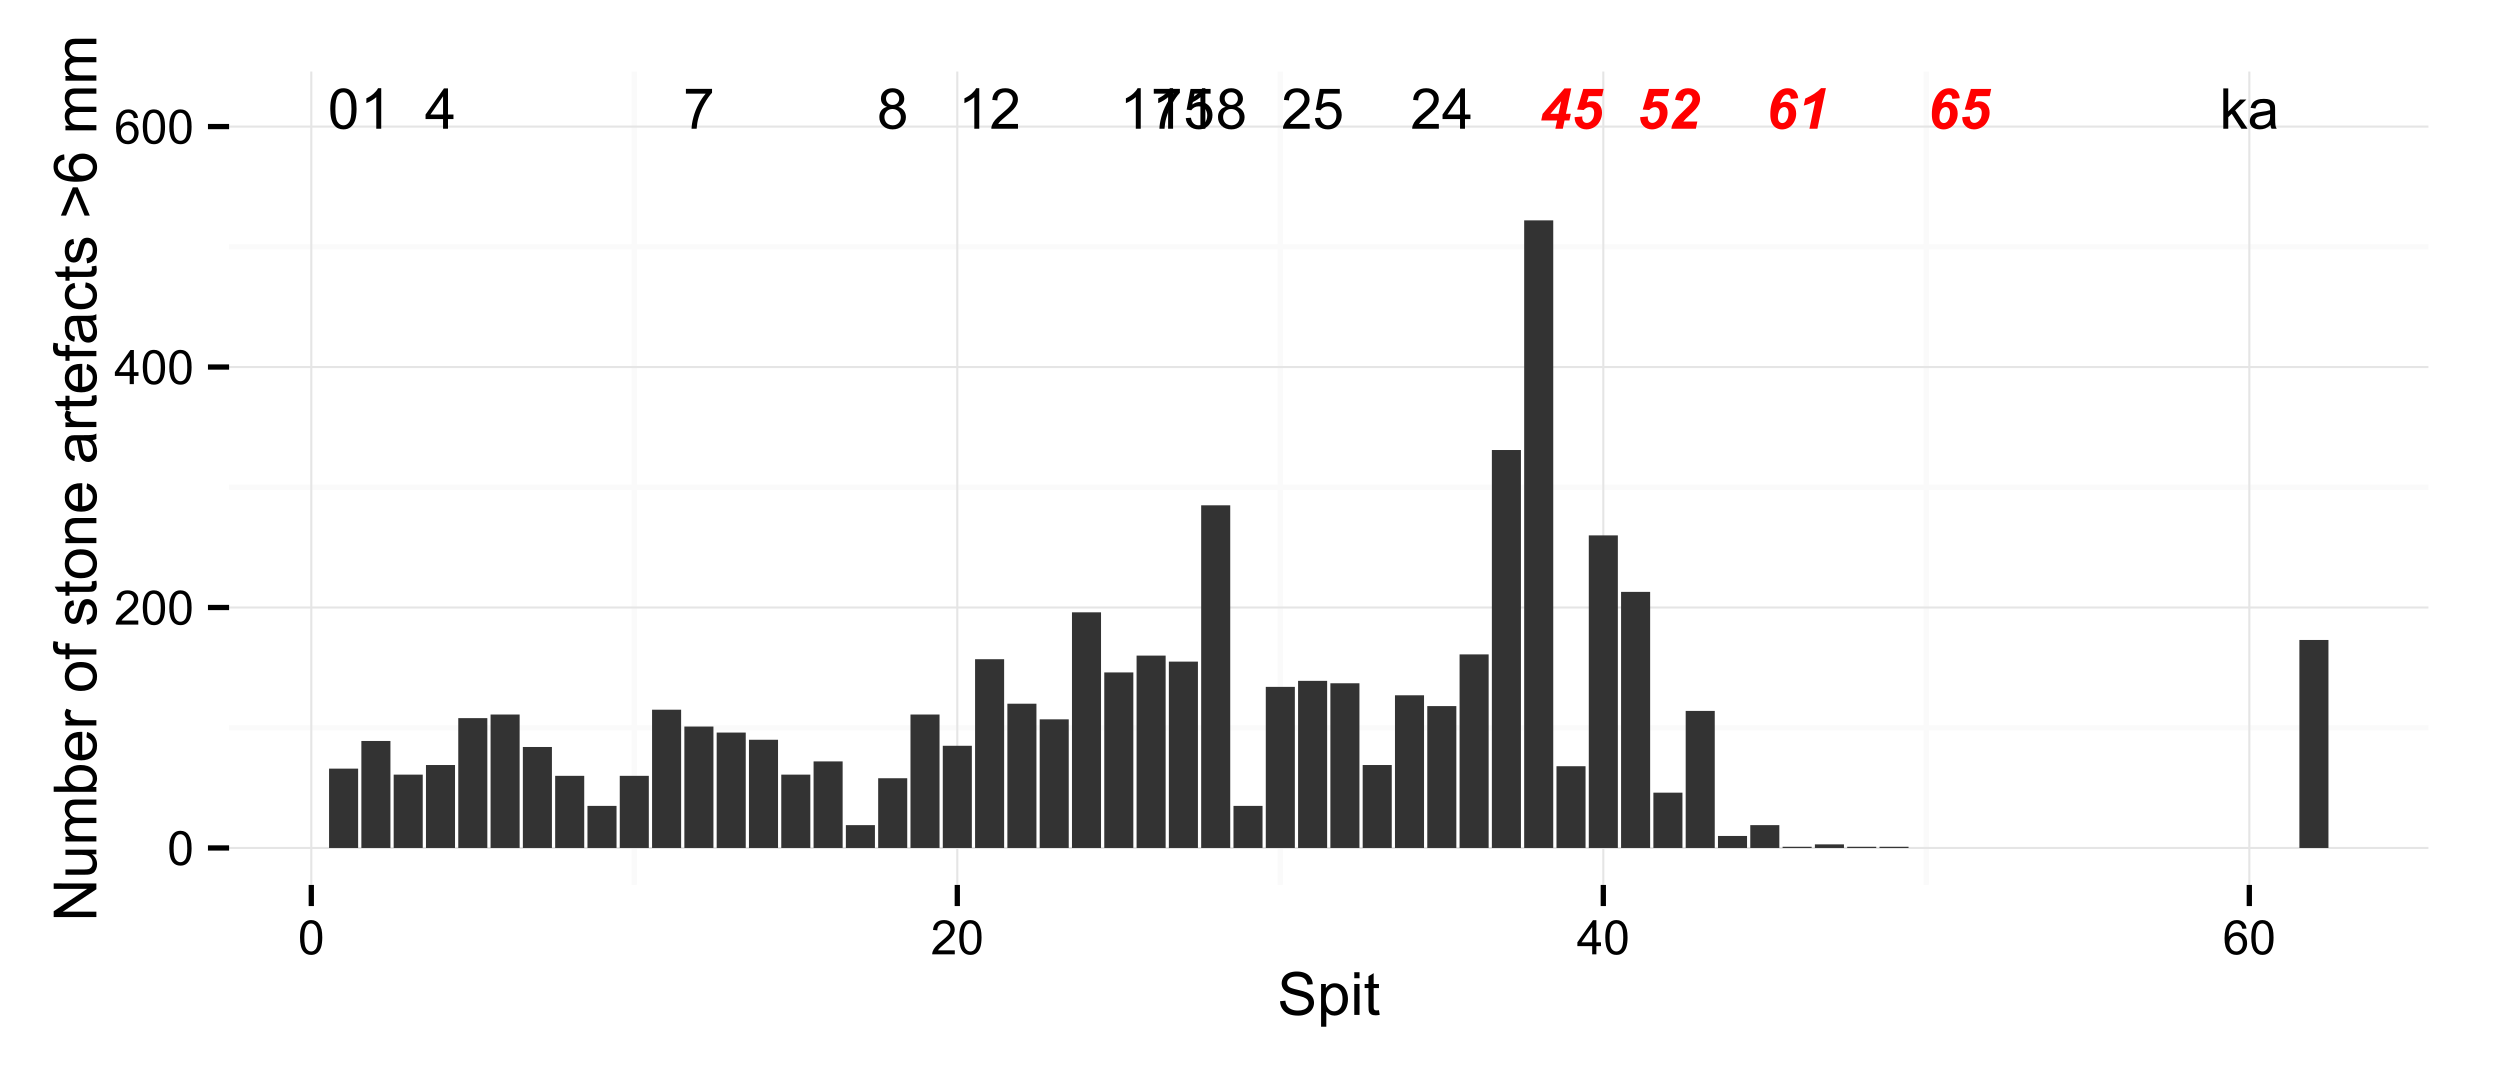 <?xml version="1.0" encoding="UTF-8"?>
<svg xmlns="http://www.w3.org/2000/svg" xmlns:xlink="http://www.w3.org/1999/xlink" width="503pt" height="215pt" viewBox="0 0 503 215" version="1.1">
<defs>
<g>
<symbol overflow="visible" id="glyph0-0">
<path style="stroke:none;" d="M 5.707 -0.957 L 5.707 0 L 0.344 0 C 0.332 -0.238 0.371 -0.469 0.461 -0.691 C 0.594 -1.055 0.812 -1.414 1.113 -1.77 C 1.414 -2.125 1.848 -2.535 2.418 -3 C 3.297 -3.723 3.895 -4.293 4.207 -4.719 C 4.516 -5.141 4.668 -5.543 4.672 -5.918 C 4.668 -6.312 4.527 -6.645 4.246 -6.918 C 3.961 -7.188 3.594 -7.324 3.145 -7.324 C 2.664 -7.324 2.281 -7.18 1.992 -6.891 C 1.703 -6.602 1.555 -6.203 1.555 -5.695 L 0.531 -5.801 C 0.598 -6.566 0.859 -7.148 1.32 -7.547 C 1.773 -7.945 2.391 -8.145 3.168 -8.148 C 3.945 -8.145 4.562 -7.93 5.016 -7.5 C 5.469 -7.07 5.695 -6.535 5.695 -5.895 C 5.695 -5.57 5.629 -5.25 5.496 -4.938 C 5.363 -4.621 5.141 -4.289 4.836 -3.945 C 4.523 -3.594 4.012 -3.121 3.301 -2.52 C 2.699 -2.016 2.316 -1.672 2.148 -1.496 C 1.977 -1.316 1.836 -1.137 1.727 -0.957 Z M 5.707 -0.957 "/>
</symbol>
<symbol overflow="visible" id="glyph0-1">
<path style="stroke:none;" d="M 3.664 0 L 3.664 -1.941 L 0.145 -1.941 L 0.145 -2.855 L 3.848 -8.117 L 4.66 -8.117 L 4.66 -2.855 L 5.758 -2.855 L 5.758 -1.941 L 4.66 -1.941 L 4.66 0 Z M 3.664 -2.855 L 3.664 -6.516 L 1.125 -2.855 Z M 3.664 -2.855 "/>
</symbol>
<symbol overflow="visible" id="glyph0-2">
<path style="stroke:none;" d="M 0.469 -2.125 L 1.516 -2.215 C 1.59 -1.703 1.77 -1.316 2.055 -1.062 C 2.336 -0.805 2.676 -0.68 3.078 -0.68 C 3.555 -0.68 3.961 -0.859 4.293 -1.223 C 4.625 -1.582 4.793 -2.062 4.793 -2.664 C 4.793 -3.23 4.633 -3.68 4.312 -4.008 C 3.992 -4.336 3.574 -4.5 3.062 -4.5 C 2.738 -4.5 2.449 -4.426 2.191 -4.281 C 1.934 -4.133 1.73 -3.945 1.582 -3.715 L 0.648 -3.836 L 1.434 -8.004 L 5.469 -8.004 L 5.469 -7.055 L 2.23 -7.055 L 1.793 -4.871 C 2.277 -5.207 2.789 -5.379 3.328 -5.383 C 4.035 -5.379 4.633 -5.133 5.121 -4.645 C 5.605 -4.152 5.848 -3.52 5.852 -2.75 C 5.848 -2.012 5.633 -1.379 5.211 -0.848 C 4.688 -0.191 3.977 0.133 3.078 0.137 C 2.336 0.133 1.734 -0.07 1.27 -0.48 C 0.801 -0.895 0.535 -1.441 0.469 -2.125 Z M 0.469 -2.125 "/>
</symbol>
<symbol overflow="visible" id="glyph0-3">
<path style="stroke:none;" d="M 4.223 0 L 3.227 0 L 3.227 -6.352 C 2.984 -6.121 2.668 -5.891 2.281 -5.664 C 1.891 -5.434 1.543 -5.262 1.234 -5.148 L 1.234 -6.113 C 1.789 -6.371 2.277 -6.688 2.695 -7.062 C 3.109 -7.434 3.402 -7.797 3.582 -8.148 L 4.223 -8.148 Z M 4.223 0 "/>
</symbol>
<symbol overflow="visible" id="glyph0-4">
<path style="stroke:none;" d="M 2.004 -4.402 C 1.59 -4.551 1.281 -4.766 1.082 -5.047 C 0.883 -5.324 0.785 -5.664 0.785 -6.059 C 0.785 -6.645 0.996 -7.137 1.422 -7.543 C 1.844 -7.941 2.41 -8.145 3.117 -8.148 C 3.824 -8.145 4.395 -7.938 4.828 -7.531 C 5.258 -7.117 5.473 -6.617 5.477 -6.027 C 5.473 -5.648 5.375 -5.32 5.18 -5.047 C 4.98 -4.766 4.68 -4.551 4.281 -4.402 C 4.777 -4.234 5.156 -3.973 5.418 -3.613 C 5.676 -3.25 5.805 -2.82 5.809 -2.32 C 5.805 -1.625 5.559 -1.039 5.07 -0.57 C 4.578 -0.098 3.934 0.133 3.133 0.137 C 2.332 0.133 1.688 -0.102 1.195 -0.574 C 0.703 -1.047 0.457 -1.637 0.461 -2.348 C 0.457 -2.875 0.59 -3.316 0.859 -3.672 C 1.125 -4.027 1.508 -4.27 2.004 -4.402 Z M 1.805 -6.09 C 1.805 -5.703 1.926 -5.391 2.176 -5.148 C 2.418 -4.902 2.742 -4.781 3.141 -4.785 C 3.523 -4.781 3.836 -4.902 4.082 -5.145 C 4.328 -5.387 4.453 -5.684 4.453 -6.035 C 4.453 -6.398 4.324 -6.703 4.07 -6.957 C 3.816 -7.203 3.504 -7.328 3.129 -7.332 C 2.746 -7.328 2.43 -7.207 2.18 -6.965 C 1.93 -6.719 1.805 -6.426 1.805 -6.09 Z M 1.484 -2.344 C 1.48 -2.055 1.547 -1.777 1.684 -1.516 C 1.816 -1.246 2.02 -1.039 2.285 -0.898 C 2.551 -0.75 2.836 -0.68 3.145 -0.68 C 3.617 -0.68 4.012 -0.832 4.324 -1.141 C 4.633 -1.445 4.785 -1.836 4.789 -2.309 C 4.785 -2.785 4.625 -3.18 4.309 -3.496 C 3.988 -3.809 3.59 -3.965 3.113 -3.969 C 2.641 -3.965 2.254 -3.812 1.945 -3.504 C 1.637 -3.191 1.48 -2.805 1.484 -2.344 Z M 1.484 -2.344 "/>
</symbol>
<symbol overflow="visible" id="glyph0-5">
<path style="stroke:none;" d="M 0.535 -7.055 L 0.535 -8.012 L 5.793 -8.012 L 5.793 -7.234 C 5.273 -6.684 4.762 -5.953 4.254 -5.043 C 3.746 -4.129 3.352 -3.191 3.078 -2.23 C 2.875 -1.547 2.75 -0.805 2.695 0 L 1.672 0 C 1.68 -0.637 1.805 -1.406 2.047 -2.312 C 2.285 -3.215 2.633 -4.086 3.082 -4.93 C 3.527 -5.766 4.004 -6.477 4.512 -7.055 Z M 0.535 -7.055 "/>
</symbol>
<symbol overflow="visible" id="glyph0-6">
<path style="stroke:none;" d="M 0.469 -4.004 C 0.469 -4.957 0.566 -5.73 0.766 -6.32 C 0.961 -6.902 1.254 -7.352 1.645 -7.672 C 2.031 -7.984 2.523 -8.145 3.117 -8.148 C 3.551 -8.145 3.93 -8.059 4.262 -7.887 C 4.586 -7.711 4.859 -7.457 5.074 -7.129 C 5.289 -6.797 5.457 -6.395 5.578 -5.922 C 5.699 -5.445 5.758 -4.805 5.762 -4.004 C 5.758 -3.047 5.66 -2.277 5.469 -1.695 C 5.27 -1.109 4.977 -0.66 4.59 -0.34 C 4.199 -0.023 3.711 0.133 3.117 0.137 C 2.332 0.133 1.715 -0.145 1.273 -0.703 C 0.734 -1.375 0.469 -2.473 0.469 -4.004 Z M 1.496 -4.004 C 1.492 -2.668 1.648 -1.781 1.961 -1.34 C 2.27 -0.898 2.656 -0.68 3.117 -0.68 C 3.574 -0.68 3.957 -0.898 4.27 -1.344 C 4.578 -1.781 4.734 -2.668 4.738 -4.004 C 4.734 -5.336 4.578 -6.223 4.27 -6.664 C 3.957 -7.102 3.57 -7.324 3.105 -7.324 C 2.645 -7.324 2.277 -7.129 2.008 -6.742 C 1.664 -6.246 1.492 -5.332 1.496 -4.004 Z M 1.496 -4.004 "/>
</symbol>
<symbol overflow="visible" id="glyph0-7">
<path style="stroke:none;" d="M 0.754 0 L 0.754 -8.117 L 1.75 -8.117 L 1.75 -3.488 L 4.109 -5.879 L 5.398 -5.879 L 3.148 -3.699 L 5.625 0 L 4.395 0 L 2.453 -3.008 L 1.75 -2.332 L 1.75 0 Z M 0.754 0 "/>
</symbol>
<symbol overflow="visible" id="glyph0-8">
<path style="stroke:none;" d="M 4.586 -0.727 C 4.215 -0.41 3.859 -0.188 3.52 -0.059 C 3.176 0.066 2.809 0.129 2.418 0.133 C 1.77 0.129 1.273 -0.027 0.93 -0.34 C 0.582 -0.652 0.41 -1.055 0.41 -1.551 C 0.41 -1.836 0.473 -2.098 0.605 -2.336 C 0.734 -2.574 0.906 -2.766 1.121 -2.91 C 1.332 -3.055 1.574 -3.164 1.84 -3.238 C 2.035 -3.289 2.328 -3.34 2.723 -3.387 C 3.523 -3.48 4.117 -3.594 4.5 -3.73 C 4.504 -3.867 4.504 -3.953 4.508 -3.992 C 4.504 -4.395 4.41 -4.684 4.223 -4.852 C 3.969 -5.074 3.59 -5.184 3.09 -5.188 C 2.617 -5.184 2.273 -5.102 2.051 -4.941 C 1.824 -4.773 1.656 -4.484 1.555 -4.07 L 0.582 -4.203 C 0.668 -4.617 0.816 -4.953 1.02 -5.211 C 1.223 -5.465 1.516 -5.664 1.898 -5.805 C 2.281 -5.941 2.727 -6.012 3.234 -6.012 C 3.734 -6.012 4.141 -5.953 4.453 -5.836 C 4.766 -5.719 4.996 -5.57 5.148 -5.391 C 5.293 -5.211 5.395 -4.984 5.457 -4.711 C 5.488 -4.539 5.508 -4.23 5.508 -3.793 L 5.508 -2.465 C 5.508 -1.535 5.527 -0.949 5.57 -0.703 C 5.613 -0.457 5.699 -0.223 5.824 0 L 4.785 0 C 4.68 -0.203 4.613 -0.445 4.586 -0.727 Z M 4.5 -2.949 C 4.137 -2.801 3.594 -2.676 2.875 -2.574 C 2.461 -2.512 2.172 -2.445 2.004 -2.375 C 1.832 -2.297 1.699 -2.191 1.609 -2.051 C 1.516 -1.91 1.469 -1.75 1.473 -1.578 C 1.469 -1.309 1.57 -1.09 1.773 -0.914 C 1.973 -0.734 2.266 -0.645 2.656 -0.648 C 3.039 -0.645 3.383 -0.727 3.68 -0.898 C 3.977 -1.062 4.195 -1.293 4.34 -1.59 C 4.445 -1.809 4.5 -2.141 4.5 -2.586 Z M 4.5 -2.949 "/>
</symbol>
<symbol overflow="visible" id="glyph1-0">
<path style="stroke:none;" d="M 6.527 -6.133 L 5.039 -6.012 C 5.008 -6.332 4.93 -6.555 4.805 -6.688 C 4.68 -6.812 4.512 -6.879 4.309 -6.883 C 4.035 -6.879 3.797 -6.773 3.586 -6.562 C 3.289 -6.254 3.047 -5.758 2.867 -5.078 C 3.207 -5.301 3.57 -5.414 3.957 -5.414 C 4.582 -5.414 5.102 -5.199 5.508 -4.77 C 5.914 -4.34 6.117 -3.758 6.117 -3.023 C 6.117 -2.438 5.973 -1.883 5.691 -1.359 C 5.402 -0.836 5.051 -0.453 4.629 -0.215 C 4.203 0.023 3.754 0.141 3.281 0.145 C 2.828 0.141 2.418 0.031 2.055 -0.195 C 1.691 -0.418 1.41 -0.75 1.215 -1.188 C 1.012 -1.621 0.914 -2.207 0.918 -2.941 C 0.914 -4.391 1.234 -5.621 1.883 -6.633 C 2.523 -7.641 3.371 -8.145 4.422 -8.148 C 5.027 -8.145 5.508 -7.977 5.867 -7.648 C 6.223 -7.312 6.445 -6.809 6.527 -6.133 Z M 2.445 -2.387 C 2.441 -1.953 2.527 -1.637 2.699 -1.438 C 2.867 -1.234 3.078 -1.137 3.332 -1.137 C 3.641 -1.137 3.906 -1.277 4.129 -1.566 C 4.426 -1.949 4.574 -2.473 4.578 -3.129 C 4.574 -3.547 4.492 -3.855 4.328 -4.059 C 4.16 -4.258 3.957 -4.359 3.719 -4.363 C 3.512 -4.359 3.309 -4.281 3.105 -4.133 C 2.898 -3.977 2.734 -3.734 2.621 -3.402 C 2.5 -3.066 2.441 -2.727 2.445 -2.387 Z M 2.445 -2.387 "/>
</symbol>
<symbol overflow="visible" id="glyph1-1">
<path style="stroke:none;" d="M 0.719 -2.324 L 2.266 -2.465 C 2.258 -2.387 2.254 -2.332 2.258 -2.297 C 2.254 -1.922 2.34 -1.637 2.508 -1.449 C 2.676 -1.258 2.895 -1.164 3.168 -1.168 C 3.539 -1.164 3.879 -1.344 4.191 -1.707 C 4.496 -2.062 4.652 -2.562 4.656 -3.199 C 4.652 -3.574 4.566 -3.855 4.395 -4.051 C 4.223 -4.238 3.992 -4.336 3.703 -4.34 C 3.496 -4.336 3.293 -4.289 3.102 -4.195 C 2.906 -4.098 2.723 -3.949 2.543 -3.758 L 1.234 -3.859 L 2.469 -8.004 L 6.551 -8.004 L 6.25 -6.555 L 3.555 -6.555 L 3.184 -5.305 C 3.332 -5.371 3.488 -5.426 3.648 -5.461 C 3.801 -5.496 3.953 -5.512 4.109 -5.516 C 4.727 -5.512 5.238 -5.305 5.637 -4.887 C 6.035 -4.469 6.234 -3.91 6.234 -3.211 C 6.234 -2.648 6.094 -2.094 5.816 -1.555 C 5.535 -1.008 5.148 -0.59 4.656 -0.301 C 4.16 -0.008 3.641 0.133 3.102 0.137 C 2.406 0.133 1.84 -0.086 1.398 -0.531 C 0.949 -0.977 0.723 -1.574 0.719 -2.324 Z M 0.719 -2.324 "/>
</symbol>
<symbol overflow="visible" id="glyph1-2">
<path style="stroke:none;" d="M 1.344 -4.66 L 1.645 -6.078 C 3.012 -6.672 4.07 -7.371 4.82 -8.168 L 5.793 -8.168 L 4.082 0 L 2.48 0 L 3.66 -5.625 C 3.324 -5.41 2.941 -5.215 2.508 -5.039 C 2.074 -4.859 1.684 -4.73 1.344 -4.66 Z M 1.344 -4.66 "/>
</symbol>
<symbol overflow="visible" id="glyph1-3">
<path style="stroke:none;" d="M 2.996 -5.586 L 1.441 -5.82 C 1.566 -6.57 1.855 -7.148 2.316 -7.547 C 2.773 -7.945 3.352 -8.145 4.043 -8.148 C 4.797 -8.145 5.391 -7.941 5.824 -7.535 C 6.254 -7.125 6.469 -6.602 6.473 -5.973 C 6.469 -5.648 6.402 -5.328 6.273 -5.008 C 6.137 -4.684 5.918 -4.344 5.621 -3.992 C 5.398 -3.738 5.043 -3.383 4.551 -2.926 C 4.055 -2.465 3.727 -2.152 3.566 -1.984 C 3.406 -1.816 3.254 -1.637 3.105 -1.449 L 5.918 -1.449 L 5.621 0 L 0.688 0 C 0.734 -0.398 0.852 -0.777 1.039 -1.137 C 1.219 -1.496 1.449 -1.828 1.723 -2.141 C 1.996 -2.449 2.496 -2.953 3.223 -3.645 C 3.77 -4.168 4.113 -4.508 4.258 -4.668 C 4.512 -4.953 4.688 -5.203 4.789 -5.414 C 4.883 -5.625 4.934 -5.812 4.934 -5.984 C 4.934 -6.254 4.852 -6.477 4.691 -6.648 C 4.531 -6.816 4.328 -6.902 4.082 -6.902 C 3.828 -6.902 3.609 -6.805 3.422 -6.617 C 3.234 -6.422 3.09 -6.078 2.996 -5.586 Z M 2.996 -5.586 "/>
</symbol>
<symbol overflow="visible" id="glyph1-4">
<path style="stroke:none;" d="M 3.504 -1.656 L 0.309 -1.656 L 0.586 -2.984 L 4.977 -8.117 L 6.352 -8.117 L 5.281 -3.008 L 6.266 -3.008 L 5.984 -1.656 L 5 -1.656 L 4.652 0 L 3.156 0 Z M 3.785 -3.008 L 4.312 -5.535 L 2.172 -3.008 Z M 3.785 -3.008 "/>
</symbol>
<symbol overflow="visible" id="glyph2-0">
<path style="stroke:none;" d="M 0.398 -3.391 C 0.398 -4.199 0.48 -4.852 0.648 -5.352 C 0.812 -5.844 1.062 -6.227 1.395 -6.496 C 1.723 -6.762 2.137 -6.895 2.641 -6.898 C 3.004 -6.895 3.328 -6.82 3.609 -6.676 C 3.887 -6.523 4.113 -6.312 4.297 -6.035 C 4.477 -5.754 4.621 -5.41 4.723 -5.012 C 4.824 -4.605 4.875 -4.066 4.879 -3.391 C 4.875 -2.582 4.793 -1.93 4.629 -1.438 C 4.465 -0.938 4.215 -0.555 3.887 -0.289 C 3.555 -0.016 3.141 0.117 2.641 0.117 C 1.973 0.117 1.453 -0.117 1.078 -0.594 C 0.625 -1.164 0.398 -2.098 0.398 -3.391 Z M 1.266 -3.391 C 1.266 -2.258 1.395 -1.508 1.66 -1.137 C 1.922 -0.762 2.25 -0.574 2.641 -0.578 C 3.023 -0.574 3.348 -0.762 3.613 -1.141 C 3.875 -1.512 4.008 -2.262 4.012 -3.391 C 4.008 -4.52 3.875 -5.27 3.613 -5.645 C 3.348 -6.012 3.02 -6.199 2.629 -6.203 C 2.238 -6.199 1.93 -6.035 1.703 -5.711 C 1.41 -5.289 1.266 -4.516 1.266 -3.391 Z M 1.266 -3.391 "/>
</symbol>
<symbol overflow="visible" id="glyph2-1">
<path style="stroke:none;" d="M 4.832 -0.812 L 4.832 0 L 0.289 0 C 0.281 -0.203 0.316 -0.398 0.391 -0.586 C 0.504 -0.895 0.688 -1.199 0.945 -1.5 C 1.195 -1.797 1.562 -2.141 2.047 -2.539 C 2.789 -3.148 3.297 -3.637 3.562 -3.996 C 3.824 -4.352 3.953 -4.688 3.957 -5.012 C 3.953 -5.34 3.836 -5.621 3.598 -5.855 C 3.355 -6.082 3.043 -6.199 2.664 -6.203 C 2.254 -6.199 1.93 -6.078 1.688 -5.836 C 1.441 -5.59 1.316 -5.25 1.316 -4.824 L 0.449 -4.914 C 0.508 -5.559 0.73 -6.051 1.121 -6.391 C 1.504 -6.727 2.023 -6.895 2.68 -6.898 C 3.336 -6.895 3.859 -6.715 4.246 -6.352 C 4.629 -5.984 4.82 -5.531 4.824 -4.992 C 4.82 -4.715 4.766 -4.441 4.652 -4.18 C 4.539 -3.91 4.352 -3.633 4.094 -3.34 C 3.832 -3.047 3.398 -2.645 2.793 -2.133 C 2.285 -1.707 1.961 -1.418 1.816 -1.266 C 1.672 -1.113 1.551 -0.961 1.461 -0.812 Z M 4.832 -0.812 "/>
</symbol>
<symbol overflow="visible" id="glyph2-2">
<path style="stroke:none;" d="M 3.102 0 L 3.102 -1.645 L 0.121 -1.645 L 0.121 -2.418 L 3.258 -6.871 L 3.945 -6.871 L 3.945 -2.418 L 4.875 -2.418 L 4.875 -1.645 L 3.945 -1.645 L 3.945 0 Z M 3.102 -2.418 L 3.102 -5.516 L 0.953 -2.418 Z M 3.102 -2.418 "/>
</symbol>
<symbol overflow="visible" id="glyph2-3">
<path style="stroke:none;" d="M 4.777 -5.188 L 3.938 -5.125 C 3.859 -5.453 3.75 -5.691 3.617 -5.844 C 3.387 -6.082 3.105 -6.203 2.773 -6.207 C 2.5 -6.203 2.266 -6.129 2.066 -5.98 C 1.797 -5.785 1.586 -5.504 1.438 -5.133 C 1.281 -4.758 1.203 -4.227 1.199 -3.543 C 1.398 -3.852 1.648 -4.082 1.945 -4.23 C 2.238 -4.379 2.543 -4.453 2.867 -4.457 C 3.426 -4.453 3.906 -4.246 4.305 -3.836 C 4.699 -3.418 4.898 -2.883 4.898 -2.23 C 4.898 -1.797 4.805 -1.395 4.617 -1.027 C 4.43 -0.652 4.172 -0.371 3.852 -0.176 C 3.523 0.02 3.156 0.117 2.746 0.117 C 2.039 0.117 1.465 -0.141 1.023 -0.656 C 0.578 -1.172 0.355 -2.023 0.359 -3.215 C 0.355 -4.539 0.602 -5.504 1.098 -6.113 C 1.52 -6.633 2.098 -6.895 2.828 -6.898 C 3.363 -6.895 3.805 -6.746 4.152 -6.445 C 4.496 -6.141 4.703 -5.719 4.777 -5.188 Z M 1.332 -2.227 C 1.328 -1.934 1.391 -1.652 1.516 -1.391 C 1.637 -1.121 1.809 -0.922 2.035 -0.785 C 2.254 -0.645 2.488 -0.574 2.734 -0.578 C 3.086 -0.574 3.391 -0.719 3.648 -1.008 C 3.902 -1.293 4.031 -1.684 4.035 -2.18 C 4.031 -2.652 3.906 -3.023 3.656 -3.301 C 3.402 -3.57 3.082 -3.707 2.699 -3.711 C 2.316 -3.707 1.992 -3.57 1.73 -3.301 C 1.461 -3.023 1.328 -2.668 1.332 -2.227 Z M 1.332 -2.227 "/>
</symbol>
<symbol overflow="visible" id="glyph3-0">
<path style="stroke:none;" d="M 0.539 -2.758 L 1.609 -2.852 C 1.66 -2.422 1.777 -2.07 1.965 -1.797 C 2.145 -1.52 2.434 -1.297 2.828 -1.129 C 3.215 -0.957 3.656 -0.871 4.148 -0.875 C 4.578 -0.871 4.961 -0.938 5.297 -1.066 C 5.629 -1.191 5.875 -1.367 6.039 -1.594 C 6.199 -1.82 6.281 -2.066 6.281 -2.332 C 6.281 -2.598 6.203 -2.832 6.047 -3.035 C 5.891 -3.238 5.633 -3.406 5.273 -3.547 C 5.043 -3.633 4.531 -3.773 3.746 -3.965 C 2.953 -4.152 2.402 -4.332 2.086 -4.5 C 1.672 -4.711 1.363 -4.977 1.168 -5.297 C 0.965 -5.617 0.867 -5.973 0.867 -6.367 C 0.867 -6.801 0.988 -7.207 1.234 -7.582 C 1.48 -7.957 1.84 -8.242 2.312 -8.441 C 2.785 -8.633 3.312 -8.73 3.891 -8.734 C 4.523 -8.73 5.082 -8.629 5.574 -8.426 C 6.059 -8.223 6.434 -7.922 6.695 -7.523 C 6.957 -7.125 7.098 -6.672 7.117 -6.172 L 6.031 -6.086 C 5.969 -6.629 5.77 -7.039 5.434 -7.316 C 5.094 -7.594 4.598 -7.734 3.938 -7.734 C 3.25 -7.734 2.746 -7.605 2.434 -7.355 C 2.113 -7.098 1.957 -6.797 1.961 -6.445 C 1.957 -6.137 2.07 -5.883 2.297 -5.684 C 2.516 -5.48 3.086 -5.273 4.012 -5.07 C 4.934 -4.859 5.566 -4.68 5.914 -4.523 C 6.41 -4.293 6.781 -4 7.02 -3.648 C 7.254 -3.293 7.371 -2.887 7.375 -2.426 C 7.371 -1.969 7.242 -1.535 6.984 -1.133 C 6.723 -0.727 6.344 -0.414 5.855 -0.188 C 5.363 0.035 4.812 0.145 4.203 0.148 C 3.422 0.145 2.77 0.035 2.246 -0.191 C 1.719 -0.414 1.309 -0.754 1.012 -1.215 C 0.711 -1.668 0.555 -2.184 0.539 -2.758 Z M 0.539 -2.758 "/>
</symbol>
<symbol overflow="visible" id="glyph3-1">
<path style="stroke:none;" d="M 0.789 2.383 L 0.789 -6.223 L 1.75 -6.223 L 1.75 -5.414 C 1.977 -5.73 2.234 -5.965 2.52 -6.125 C 2.801 -6.281 3.145 -6.363 3.555 -6.363 C 4.082 -6.363 4.551 -6.227 4.961 -5.953 C 5.363 -5.68 5.672 -5.293 5.883 -4.793 C 6.09 -4.293 6.191 -3.746 6.195 -3.156 C 6.191 -2.52 6.078 -1.945 5.852 -1.438 C 5.621 -0.922 5.289 -0.531 4.855 -0.266 C 4.418 0.008 3.961 0.141 3.48 0.141 C 3.129 0.141 2.812 0.066 2.535 -0.082 C 2.254 -0.23 2.023 -0.418 1.844 -0.645 L 1.844 2.383 Z M 1.746 -3.078 C 1.746 -2.273 1.906 -1.684 2.23 -1.301 C 2.555 -0.918 2.949 -0.727 3.41 -0.727 C 3.879 -0.727 4.277 -0.922 4.613 -1.32 C 4.945 -1.711 5.113 -2.328 5.117 -3.164 C 5.113 -3.953 4.949 -4.547 4.625 -4.945 C 4.297 -5.34 3.91 -5.535 3.457 -5.539 C 3.004 -5.535 2.605 -5.324 2.262 -4.906 C 1.918 -4.484 1.746 -3.875 1.746 -3.078 Z M 1.746 -3.078 "/>
</symbol>
<symbol overflow="visible" id="glyph3-2">
<path style="stroke:none;" d="M 0.797 -7.375 L 0.797 -8.59 L 1.852 -8.59 L 1.852 -7.375 Z M 0.797 0 L 0.797 -6.223 L 1.852 -6.223 L 1.852 0 Z M 0.797 0 "/>
</symbol>
<symbol overflow="visible" id="glyph3-3">
<path style="stroke:none;" d="M 3.094 -0.945 L 3.246 -0.012 C 2.949 0.051 2.684 0.082 2.449 0.082 C 2.066 0.082 1.77 0.023 1.559 -0.098 C 1.348 -0.219 1.199 -0.379 1.113 -0.578 C 1.027 -0.773 0.984 -1.188 0.984 -1.82 L 0.984 -5.402 L 0.211 -5.402 L 0.211 -6.223 L 0.984 -6.223 L 0.984 -7.766 L 2.031 -8.398 L 2.031 -6.223 L 3.094 -6.223 L 3.094 -5.402 L 2.031 -5.402 L 2.031 -1.766 C 2.027 -1.461 2.047 -1.27 2.086 -1.184 C 2.125 -1.098 2.184 -1.027 2.27 -0.977 C 2.352 -0.926 2.473 -0.902 2.633 -0.902 C 2.742 -0.902 2.898 -0.914 3.094 -0.945 Z M 3.094 -0.945 "/>
</symbol>
<symbol overflow="visible" id="glyph4-0">
<path style="stroke:none;" d="M 0 -0.914 L -8.59 -0.914 L -8.59 -2.082 L -1.844 -6.594 L -8.59 -6.594 L -8.59 -7.684 L 0 -7.68 L 0 -6.516 L -6.75 -2.004 L 0 -2.004 Z M 0 -0.914 "/>
</symbol>
<symbol overflow="visible" id="glyph4-1">
<path style="stroke:none;" d="M 0 -4.867 L -0.914 -4.867 C -0.211 -4.379 0.141 -3.723 0.141 -2.895 C 0.141 -2.527 0.07 -2.184 -0.07 -1.867 C -0.211 -1.547 -0.387 -1.309 -0.598 -1.156 C -0.809 -1 -1.07 -0.895 -1.383 -0.832 C -1.59 -0.789 -1.918 -0.766 -2.367 -0.77 L -6.223 -0.77 L -6.223 -1.824 L -2.773 -1.824 C -2.219 -1.82 -1.848 -1.844 -1.656 -1.887 C -1.379 -1.949 -1.16 -2.09 -1.004 -2.309 C -0.84 -2.523 -0.762 -2.789 -0.766 -3.105 C -0.762 -3.418 -0.844 -3.715 -1.008 -3.996 C -1.172 -4.273 -1.391 -4.469 -1.672 -4.586 C -1.945 -4.699 -2.352 -4.758 -2.887 -4.758 L -6.223 -4.758 L -6.223 -5.812 L 0 -5.812 Z M 0 -4.867 "/>
</symbol>
<symbol overflow="visible" id="glyph4-2">
<path style="stroke:none;" d="M 0 -0.789 L -6.223 -0.793 L -6.223 -1.734 L -5.352 -1.734 C -5.648 -1.93 -5.895 -2.188 -6.082 -2.512 C -6.27 -2.836 -6.363 -3.207 -6.363 -3.621 C -6.363 -4.082 -6.266 -4.457 -6.074 -4.754 C -5.883 -5.043 -5.617 -5.254 -5.273 -5.379 C -6 -5.871 -6.363 -6.512 -6.363 -7.301 C -6.363 -7.918 -6.191 -8.391 -5.848 -8.723 C -5.504 -9.055 -4.977 -9.223 -4.27 -9.223 L 0 -9.223 L 0 -8.172 L -3.918 -8.172 C -4.336 -8.168 -4.641 -8.133 -4.828 -8.07 C -5.016 -8 -5.164 -7.879 -5.277 -7.699 C -5.391 -7.52 -5.449 -7.309 -5.449 -7.066 C -5.449 -6.629 -5.301 -6.266 -5.012 -5.977 C -4.719 -5.688 -4.254 -5.543 -3.613 -5.543 L 0 -5.543 L 0 -4.488 L -4.043 -4.488 C -4.512 -4.488 -4.863 -4.402 -5.098 -4.23 C -5.332 -4.059 -5.449 -3.777 -5.449 -3.387 C -5.449 -3.09 -5.371 -2.812 -5.215 -2.562 C -5.059 -2.309 -4.828 -2.129 -4.527 -2.016 C -4.227 -1.902 -3.793 -1.844 -3.227 -1.848 L 0 -1.844 Z M 0 -0.789 "/>
</symbol>
<symbol overflow="visible" id="glyph4-3">
<path style="stroke:none;" d="M 0 -1.766 L 0 -0.785 L -8.59 -0.785 L -8.59 -1.84 L -5.523 -1.84 C -6.082 -2.285 -6.363 -2.852 -6.363 -3.547 C -6.363 -3.922 -6.285 -4.285 -6.129 -4.629 C -5.973 -4.973 -5.754 -5.254 -5.48 -5.473 C -5.199 -5.691 -4.863 -5.863 -4.469 -5.992 C -4.074 -6.113 -3.652 -6.176 -3.203 -6.18 C -2.137 -6.176 -1.312 -5.914 -0.73 -5.391 C -0.148 -4.863 0.141 -4.23 0.141 -3.492 C 0.141 -2.758 -0.164 -2.18 -0.777 -1.766 Z M -3.156 -1.754 C -2.41 -1.75 -1.871 -1.852 -1.539 -2.055 C -0.996 -2.387 -0.727 -2.836 -0.727 -3.406 C -0.727 -3.859 -0.926 -4.258 -1.324 -4.598 C -1.723 -4.93 -2.32 -5.098 -3.117 -5.102 C -3.93 -5.098 -4.527 -4.938 -4.914 -4.617 C -5.301 -4.297 -5.496 -3.906 -5.496 -3.453 C -5.496 -2.988 -5.293 -2.59 -4.895 -2.258 C -4.492 -1.918 -3.914 -1.75 -3.156 -1.754 Z M -3.156 -1.754 "/>
</symbol>
<symbol overflow="visible" id="glyph4-4">
<path style="stroke:none;" d="M -2.004 -5.051 L -1.867 -6.141 C -1.23 -5.969 -0.738 -5.648 -0.387 -5.184 C -0.035 -4.719 0.141 -4.125 0.141 -3.406 C 0.141 -2.492 -0.137 -1.77 -0.699 -1.238 C -1.254 -0.703 -2.043 -0.438 -3.059 -0.441 C -4.105 -0.438 -4.918 -0.707 -5.496 -1.25 C -6.074 -1.785 -6.363 -2.484 -6.363 -3.348 C -6.363 -4.176 -6.078 -4.855 -5.512 -5.383 C -4.945 -5.91 -4.148 -6.176 -3.121 -6.176 C -3.055 -6.176 -2.961 -6.172 -2.84 -6.172 L -2.844 -1.531 C -2.156 -1.566 -1.633 -1.762 -1.27 -2.109 C -0.906 -2.457 -0.727 -2.891 -0.727 -3.41 C -0.727 -3.797 -0.828 -4.125 -1.031 -4.402 C -1.234 -4.672 -1.559 -4.891 -2.004 -5.051 Z M -3.711 -1.59 L -3.707 -5.062 C -4.227 -5.016 -4.621 -4.883 -4.887 -4.664 C -5.293 -4.328 -5.496 -3.891 -5.496 -3.359 C -5.496 -2.871 -5.332 -2.465 -5.008 -2.137 C -4.684 -1.805 -4.25 -1.621 -3.711 -1.59 Z M -3.711 -1.59 "/>
</symbol>
<symbol overflow="visible" id="glyph4-5">
<path style="stroke:none;" d="M 0 -0.781 L -6.223 -0.781 L -6.223 -1.73 L -5.281 -1.73 C -5.719 -1.969 -6.012 -2.191 -6.152 -2.398 C -6.293 -2.602 -6.363 -2.828 -6.363 -3.078 C -6.363 -3.43 -6.25 -3.793 -6.023 -4.16 L -5.047 -3.797 C -5.195 -3.539 -5.273 -3.281 -5.273 -3.023 C -5.273 -2.793 -5.203 -2.586 -5.066 -2.402 C -4.926 -2.219 -4.734 -2.086 -4.488 -2.012 C -4.113 -1.891 -3.703 -1.832 -3.258 -1.836 L 0 -1.836 Z M 0 -0.781 "/>
</symbol>
<symbol overflow="visible" id="glyph4-6">
<path style="stroke:none;" d=""/>
</symbol>
<symbol overflow="visible" id="glyph4-7">
<path style="stroke:none;" d="M -3.109 -0.398 C -4.262 -0.398 -5.117 -0.719 -5.672 -1.359 C -6.133 -1.895 -6.363 -2.547 -6.363 -3.316 C -6.363 -4.172 -6.082 -4.871 -5.52 -5.414 C -4.957 -5.953 -4.184 -6.223 -3.199 -6.227 C -2.395 -6.223 -1.762 -6.102 -1.309 -5.867 C -0.848 -5.625 -0.492 -5.277 -0.238 -4.82 C 0.016 -4.359 0.141 -3.859 0.141 -3.316 C 0.141 -2.441 -0.137 -1.734 -0.695 -1.203 C -1.254 -0.664 -2.059 -0.398 -3.109 -0.398 Z M -3.109 -1.484 C -2.309 -1.48 -1.711 -1.656 -1.32 -2.004 C -0.922 -2.348 -0.727 -2.785 -0.727 -3.316 C -0.727 -3.84 -0.926 -4.273 -1.324 -4.621 C -1.723 -4.969 -2.328 -5.145 -3.145 -5.145 C -3.914 -5.145 -4.496 -4.969 -4.895 -4.617 C -5.289 -4.266 -5.488 -3.832 -5.492 -3.316 C -5.488 -2.789 -5.293 -2.352 -4.898 -2.004 C -4.5 -1.656 -3.902 -1.48 -3.109 -1.484 Z M -3.109 -1.484 "/>
</symbol>
<symbol overflow="visible" id="glyph4-8">
<path style="stroke:none;" d="M 0 -1.043 L -5.402 -1.043 L -5.402 -0.113 L -6.223 -0.113 L -6.223 -1.043 L -6.883 -1.043 C -7.301 -1.043 -7.613 -1.078 -7.816 -1.156 C -8.09 -1.254 -8.309 -1.434 -8.48 -1.691 C -8.645 -1.945 -8.73 -2.305 -8.734 -2.766 C -8.73 -3.062 -8.695 -3.391 -8.633 -3.75 L -7.711 -3.594 C -7.75 -3.371 -7.77 -3.164 -7.77 -2.973 C -7.77 -2.648 -7.699 -2.422 -7.562 -2.293 C -7.426 -2.156 -7.172 -2.09 -6.797 -2.094 L -6.223 -2.094 L -6.223 -3.305 L -5.402 -3.305 L -5.402 -2.094 L 0 -2.094 Z M 0 -1.043 "/>
</symbol>
<symbol overflow="visible" id="glyph4-9">
<path style="stroke:none;" d="M -1.859 -0.371 L -2.023 -1.414 C -1.602 -1.469 -1.281 -1.633 -1.059 -1.902 C -0.836 -2.168 -0.727 -2.543 -0.727 -3.023 C -0.727 -3.508 -0.824 -3.867 -1.02 -4.102 C -1.215 -4.336 -1.445 -4.453 -1.715 -4.453 C -1.953 -4.453 -2.141 -4.348 -2.277 -4.141 C -2.367 -3.996 -2.488 -3.637 -2.637 -3.062 C -2.832 -2.289 -3 -1.754 -3.145 -1.457 C -3.285 -1.156 -3.48 -0.93 -3.734 -0.777 C -3.984 -0.621 -4.266 -0.543 -4.57 -0.547 C -4.844 -0.543 -5.098 -0.605 -5.34 -0.734 C -5.574 -0.859 -5.773 -1.035 -5.93 -1.254 C -6.047 -1.418 -6.148 -1.641 -6.234 -1.926 C -6.32 -2.207 -6.363 -2.512 -6.363 -2.836 C -6.363 -3.324 -6.293 -3.75 -6.152 -4.121 C -6.012 -4.488 -5.82 -4.762 -5.578 -4.938 C -5.336 -5.113 -5.016 -5.234 -4.617 -5.305 L -4.477 -4.273 C -4.797 -4.223 -5.047 -4.086 -5.227 -3.863 C -5.406 -3.637 -5.496 -3.32 -5.496 -2.914 C -5.496 -2.426 -5.414 -2.082 -5.254 -1.875 C -5.094 -1.668 -4.906 -1.562 -4.695 -1.566 C -4.555 -1.562 -4.434 -1.605 -4.324 -1.695 C -4.211 -1.777 -4.117 -1.914 -4.043 -2.098 C -4.004 -2.203 -3.914 -2.512 -3.773 -3.031 C -3.57 -3.773 -3.406 -4.293 -3.281 -4.59 C -3.156 -4.879 -2.973 -5.113 -2.73 -5.285 C -2.488 -5.453 -2.188 -5.535 -1.828 -5.539 C -1.477 -5.535 -1.145 -5.434 -0.832 -5.23 C -0.52 -5.023 -0.277 -4.727 -0.113 -4.34 C 0.059 -3.953 0.141 -3.516 0.141 -3.031 C 0.141 -2.219 -0.027 -1.602 -0.363 -1.18 C -0.699 -0.754 -1.195 -0.484 -1.859 -0.371 Z M -1.859 -0.371 "/>
</symbol>
<symbol overflow="visible" id="glyph4-10">
<path style="stroke:none;" d="M -0.941 -3.094 L -0.012 -3.246 C 0.051 -2.949 0.082 -2.684 0.082 -2.449 C 0.082 -2.066 0.023 -1.77 -0.098 -1.559 C -0.219 -1.348 -0.379 -1.199 -0.574 -1.113 C -0.77 -1.027 -1.184 -0.984 -1.82 -0.984 L -5.402 -0.984 L -5.402 -0.211 L -6.223 -0.211 L -6.223 -0.984 L -7.766 -0.984 L -8.398 -2.035 L -6.223 -2.035 L -6.223 -3.094 L -5.402 -3.094 L -5.402 -2.035 L -1.762 -2.031 C -1.461 -2.027 -1.27 -2.047 -1.184 -2.086 C -1.098 -2.125 -1.027 -2.184 -0.977 -2.27 C -0.926 -2.352 -0.902 -2.473 -0.902 -2.633 C -0.902 -2.742 -0.914 -2.898 -0.941 -3.094 Z M -0.941 -3.094 "/>
</symbol>
<symbol overflow="visible" id="glyph4-11">
<path style="stroke:none;" d="M 0 -0.789 L -6.223 -0.793 L -6.223 -1.742 L -5.336 -1.742 C -6.02 -2.195 -6.363 -2.855 -6.363 -3.723 C -6.363 -4.09 -6.293 -4.434 -6.16 -4.754 C -6.023 -5.066 -5.848 -5.305 -5.633 -5.461 C -5.41 -5.617 -5.152 -5.727 -4.852 -5.789 C -4.656 -5.828 -4.312 -5.848 -3.824 -5.848 L 0 -5.848 L 0 -4.793 L -3.785 -4.793 C -4.215 -4.793 -4.535 -4.75 -4.75 -4.668 C -4.961 -4.586 -5.129 -4.441 -5.258 -4.234 C -5.383 -4.023 -5.449 -3.777 -5.449 -3.5 C -5.449 -3.047 -5.305 -2.66 -5.02 -2.336 C -4.734 -2.008 -4.195 -1.844 -3.398 -1.848 L 0 -1.844 Z M 0 -0.789 "/>
</symbol>
<symbol overflow="visible" id="glyph4-12">
<path style="stroke:none;" d="M -0.766 -4.852 C -0.434 -4.461 -0.199 -4.082 -0.062 -3.723 C 0.074 -3.355 0.141 -2.969 0.141 -2.562 C 0.141 -1.875 -0.023 -1.352 -0.359 -0.984 C -0.688 -0.617 -1.117 -0.434 -1.641 -0.434 C -1.945 -0.434 -2.223 -0.5 -2.473 -0.641 C -2.723 -0.777 -2.926 -0.961 -3.082 -1.188 C -3.234 -1.41 -3.348 -1.664 -3.43 -1.945 C -3.477 -2.152 -3.531 -2.465 -3.586 -2.883 C -3.688 -3.734 -3.809 -4.359 -3.949 -4.766 C -4.09 -4.766 -4.18 -4.77 -4.227 -4.77 C -4.648 -4.77 -4.953 -4.668 -5.133 -4.469 C -5.371 -4.199 -5.488 -3.801 -5.492 -3.27 C -5.488 -2.773 -5.402 -2.406 -5.23 -2.172 C -5.055 -1.934 -4.746 -1.758 -4.305 -1.648 L -4.445 -0.617 C -4.887 -0.707 -5.242 -0.863 -5.516 -1.078 C -5.781 -1.293 -5.992 -1.602 -6.141 -2.012 C -6.289 -2.414 -6.363 -2.887 -6.363 -3.422 C -6.363 -3.953 -6.301 -4.383 -6.176 -4.715 C -6.051 -5.047 -5.891 -5.293 -5.703 -5.449 C -5.512 -5.605 -5.273 -5.715 -4.984 -5.777 C -4.805 -5.809 -4.48 -5.824 -4.016 -5.828 L -2.605 -5.828 C -1.625 -5.824 -1.004 -5.848 -0.746 -5.895 C -0.48 -5.941 -0.234 -6.031 0 -6.164 L 0 -5.062 C -0.219 -4.953 -0.473 -4.883 -0.766 -4.852 Z M -3.121 -4.766 C -2.961 -4.375 -2.828 -3.801 -2.727 -3.039 C -2.66 -2.605 -2.59 -2.301 -2.516 -2.121 C -2.434 -1.941 -2.32 -1.801 -2.172 -1.703 C -2.02 -1.605 -1.852 -1.559 -1.672 -1.559 C -1.387 -1.559 -1.152 -1.664 -0.965 -1.875 C -0.773 -2.086 -0.68 -2.398 -0.684 -2.812 C -0.68 -3.219 -0.77 -3.578 -0.949 -3.895 C -1.129 -4.211 -1.371 -4.445 -1.68 -4.594 C -1.918 -4.707 -2.27 -4.762 -2.734 -4.766 Z M -3.121 -4.766 "/>
</symbol>
<symbol overflow="visible" id="glyph4-13">
<path style="stroke:none;" d="M -2.277 -4.852 L -2.145 -5.891 C -1.426 -5.773 -0.863 -5.484 -0.465 -5.02 C -0.059 -4.551 0.141 -3.977 0.141 -3.297 C 0.141 -2.445 -0.137 -1.762 -0.695 -1.246 C -1.25 -0.727 -2.047 -0.469 -3.086 -0.469 C -3.754 -0.469 -4.344 -0.578 -4.852 -0.801 C -5.355 -1.023 -5.73 -1.363 -5.984 -1.82 C -6.234 -2.273 -6.363 -2.77 -6.363 -3.305 C -6.363 -3.98 -6.191 -4.531 -5.848 -4.965 C -5.504 -5.391 -5.02 -5.668 -4.395 -5.789 L -4.234 -4.766 C -4.652 -4.664 -4.969 -4.492 -5.18 -4.246 C -5.391 -3.996 -5.496 -3.695 -5.496 -3.348 C -5.496 -2.812 -5.305 -2.383 -4.922 -2.051 C -4.539 -1.719 -3.938 -1.551 -3.117 -1.555 C -2.281 -1.551 -1.672 -1.711 -1.293 -2.035 C -0.914 -2.352 -0.727 -2.77 -0.727 -3.289 C -0.727 -3.695 -0.852 -4.043 -1.105 -4.324 C -1.359 -4.602 -1.75 -4.777 -2.277 -4.852 Z M -2.277 -4.852 "/>
</symbol>
<symbol overflow="visible" id="glyph4-14">
<path style="stroke:none;" d="M -3.754 -6.344 L -1.324 -0.656 L -2.375 -0.656 L -4.242 -5.164 L -6.094 -0.656 L -7.141 -0.656 L -4.742 -6.344 Z M -3.754 -6.344 "/>
</symbol>
<symbol overflow="visible" id="glyph4-15">
<path style="stroke:none;" d="M -6.484 -5.969 L -6.406 -4.922 C -6.812 -4.828 -7.113 -4.695 -7.305 -4.523 C -7.605 -4.238 -7.758 -3.887 -7.758 -3.469 C -7.758 -3.133 -7.664 -2.836 -7.477 -2.586 C -7.234 -2.25 -6.879 -1.988 -6.414 -1.797 C -5.949 -1.605 -5.289 -1.508 -4.43 -1.5 C -4.812 -1.754 -5.098 -2.062 -5.289 -2.434 C -5.473 -2.797 -5.566 -3.184 -5.57 -3.586 C -5.566 -4.289 -5.309 -4.887 -4.793 -5.383 C -4.277 -5.875 -3.609 -6.121 -2.789 -6.125 C -2.25 -6.121 -1.746 -6.004 -1.285 -5.773 C -0.816 -5.539 -0.461 -5.223 -0.219 -4.816 C 0.027 -4.41 0.145 -3.949 0.148 -3.434 C 0.145 -2.555 -0.176 -1.836 -0.82 -1.285 C -1.469 -0.727 -2.535 -0.449 -4.02 -0.453 C -5.676 -0.449 -6.883 -0.758 -7.641 -1.371 C -8.297 -1.906 -8.625 -2.625 -8.625 -3.535 C -8.625 -4.207 -8.434 -4.762 -8.055 -5.195 C -7.676 -5.625 -7.152 -5.883 -6.484 -5.969 Z M -2.781 -1.664 C -2.418 -1.664 -2.07 -1.738 -1.738 -1.895 C -1.406 -2.043 -1.152 -2.262 -0.98 -2.543 C -0.801 -2.82 -0.715 -3.109 -0.719 -3.414 C -0.715 -3.859 -0.895 -4.242 -1.258 -4.566 C -1.613 -4.883 -2.102 -5.043 -2.723 -5.047 C -3.312 -5.043 -3.781 -4.887 -4.125 -4.57 C -4.469 -4.25 -4.641 -3.852 -4.641 -3.375 C -4.641 -2.898 -4.469 -2.492 -4.129 -2.16 C -3.785 -1.828 -3.336 -1.664 -2.781 -1.664 Z M -2.781 -1.664 "/>
</symbol>
</g>
<clipPath id="clip1">
  <path d="M 46.094 14.398 L 489.602 14.398 L 489.602 179.051 L 46.094 179.051 Z M 46.094 14.398 "/>
</clipPath>
</defs>
<g id="surface6">
<rect x="0" y="0" width="503" height="215" style="fill:rgb(100%,100%,100%);fill-opacity:1;stroke:none;"/>
<g clip-path="url(#clip1)" clip-rule="nonzero">
<path style="fill:none;stroke-width:1.063;stroke-linecap:butt;stroke-linejoin:round;stroke:rgb(98.039%,98.039%,98.039%);stroke-opacity:1;stroke-miterlimit:10;" d="M 46.094 146.422 L 488.602 146.422 "/>
<path style="fill:none;stroke-width:1.063;stroke-linecap:butt;stroke-linejoin:round;stroke:rgb(98.039%,98.039%,98.039%);stroke-opacity:1;stroke-miterlimit:10;" d="M 46.094 98.039 L 488.602 98.039 "/>
<path style="fill:none;stroke-width:1.063;stroke-linecap:butt;stroke-linejoin:round;stroke:rgb(98.039%,98.039%,98.039%);stroke-opacity:1;stroke-miterlimit:10;" d="M 46.094 49.66 L 488.602 49.66 "/>
<path style="fill:none;stroke-width:1.063;stroke-linecap:butt;stroke-linejoin:round;stroke:rgb(98.039%,98.039%,98.039%);stroke-opacity:1;stroke-miterlimit:10;" d="M 127.621 178.051 L 127.621 14.398 "/>
<path style="fill:none;stroke-width:1.063;stroke-linecap:butt;stroke-linejoin:round;stroke:rgb(98.039%,98.039%,98.039%);stroke-opacity:1;stroke-miterlimit:10;" d="M 257.598 178.051 L 257.598 14.398 "/>
<path style="fill:none;stroke-width:1.063;stroke-linecap:butt;stroke-linejoin:round;stroke:rgb(98.039%,98.039%,98.039%);stroke-opacity:1;stroke-miterlimit:10;" d="M 387.574 178.051 L 387.574 14.398 "/>
<path style="fill:none;stroke-width:0.425;stroke-linecap:butt;stroke-linejoin:round;stroke:rgb(89.804%,89.804%,89.804%);stroke-opacity:1;stroke-miterlimit:10;" d="M 46.094 170.613 L 488.602 170.613 "/>
<path style="fill:none;stroke-width:0.425;stroke-linecap:butt;stroke-linejoin:round;stroke:rgb(89.804%,89.804%,89.804%);stroke-opacity:1;stroke-miterlimit:10;" d="M 46.094 122.23 L 488.602 122.23 "/>
<path style="fill:none;stroke-width:0.425;stroke-linecap:butt;stroke-linejoin:round;stroke:rgb(89.804%,89.804%,89.804%);stroke-opacity:1;stroke-miterlimit:10;" d="M 46.094 73.848 L 488.602 73.848 "/>
<path style="fill:none;stroke-width:0.425;stroke-linecap:butt;stroke-linejoin:round;stroke:rgb(89.804%,89.804%,89.804%);stroke-opacity:1;stroke-miterlimit:10;" d="M 46.094 25.469 L 488.602 25.469 "/>
<path style="fill:none;stroke-width:0.425;stroke-linecap:butt;stroke-linejoin:round;stroke:rgb(89.804%,89.804%,89.804%);stroke-opacity:1;stroke-miterlimit:10;" d="M 62.633 178.051 L 62.633 14.398 "/>
<path style="fill:none;stroke-width:0.425;stroke-linecap:butt;stroke-linejoin:round;stroke:rgb(89.804%,89.804%,89.804%);stroke-opacity:1;stroke-miterlimit:10;" d="M 192.609 178.051 L 192.609 14.398 "/>
<path style="fill:none;stroke-width:0.425;stroke-linecap:butt;stroke-linejoin:round;stroke:rgb(89.804%,89.804%,89.804%);stroke-opacity:1;stroke-miterlimit:10;" d="M 322.586 178.051 L 322.586 14.398 "/>
<path style="fill:none;stroke-width:0.425;stroke-linecap:butt;stroke-linejoin:round;stroke:rgb(89.804%,89.804%,89.804%);stroke-opacity:1;stroke-miterlimit:10;" d="M 452.562 178.051 L 452.562 14.398 "/>
<path style=" stroke:none;fill-rule:nonzero;fill:rgb(20%,20%,20%);fill-opacity:1;" d="M 66.207 170.613 L 72.055 170.613 L 72.055 154.648 L 66.207 154.648 Z M 66.207 170.613 "/>
<path style=" stroke:none;fill-rule:nonzero;fill:rgb(20%,20%,20%);fill-opacity:1;" d="M 72.707 170.613 L 78.555 170.613 L 78.555 149.082 L 72.707 149.082 Z M 72.707 170.613 "/>
<path style=" stroke:none;fill-rule:nonzero;fill:rgb(20%,20%,20%);fill-opacity:1;" d="M 79.207 170.613 L 85.055 170.613 L 85.055 155.855 L 79.207 155.855 Z M 79.207 170.613 "/>
<path style=" stroke:none;fill-rule:nonzero;fill:rgb(20%,20%,20%);fill-opacity:1;" d="M 85.703 170.613 L 91.551 170.613 L 91.551 153.922 L 85.703 153.922 Z M 85.703 170.613 "/>
<path style=" stroke:none;fill-rule:nonzero;fill:rgb(20%,20%,20%);fill-opacity:1;" d="M 92.203 170.613 L 98.051 170.613 L 98.051 144.488 L 92.203 144.488 Z M 92.203 170.613 "/>
<path style=" stroke:none;fill-rule:nonzero;fill:rgb(20%,20%,20%);fill-opacity:1;" d="M 98.703 170.613 L 104.551 170.613 L 104.551 143.762 L 98.703 143.762 Z M 98.703 170.613 "/>
<path style=" stroke:none;fill-rule:nonzero;fill:rgb(20%,20%,20%);fill-opacity:1;" d="M 105.199 170.613 L 111.047 170.613 L 111.047 150.293 L 105.199 150.293 Z M 105.199 170.613 "/>
<path style=" stroke:none;fill-rule:nonzero;fill:rgb(20%,20%,20%);fill-opacity:1;" d="M 111.699 170.613 L 117.547 170.613 L 117.547 156.098 L 111.699 156.098 Z M 111.699 170.613 "/>
<path style=" stroke:none;fill-rule:nonzero;fill:rgb(20%,20%,20%);fill-opacity:1;" d="M 118.199 170.613 L 124.047 170.613 L 124.047 162.145 L 118.199 162.145 Z M 118.199 170.613 "/>
<path style=" stroke:none;fill-rule:nonzero;fill:rgb(20%,20%,20%);fill-opacity:1;" d="M 124.695 170.613 L 130.543 170.613 L 130.543 156.098 L 124.695 156.098 Z M 124.695 170.613 "/>
<path style=" stroke:none;fill-rule:nonzero;fill:rgb(20%,20%,20%);fill-opacity:1;" d="M 131.195 170.613 L 137.043 170.613 L 137.043 142.793 L 131.195 142.793 Z M 131.195 170.613 "/>
<path style=" stroke:none;fill-rule:nonzero;fill:rgb(20%,20%,20%);fill-opacity:1;" d="M 137.695 170.613 L 143.543 170.613 L 143.543 146.18 L 137.695 146.18 Z M 137.695 170.613 "/>
<path style=" stroke:none;fill-rule:nonzero;fill:rgb(20%,20%,20%);fill-opacity:1;" d="M 144.195 170.613 L 150.043 170.613 L 150.043 147.391 L 144.195 147.391 Z M 144.195 170.613 "/>
<path style=" stroke:none;fill-rule:nonzero;fill:rgb(20%,20%,20%);fill-opacity:1;" d="M 150.691 170.613 L 156.539 170.613 L 156.539 148.84 L 150.691 148.84 Z M 150.691 170.613 "/>
<path style=" stroke:none;fill-rule:nonzero;fill:rgb(20%,20%,20%);fill-opacity:1;" d="M 157.191 170.613 L 163.039 170.613 L 163.039 155.855 L 157.191 155.855 Z M 157.191 170.613 "/>
<path style=" stroke:none;fill-rule:nonzero;fill:rgb(20%,20%,20%);fill-opacity:1;" d="M 163.691 170.613 L 169.539 170.613 L 169.539 153.195 L 163.691 153.195 Z M 163.691 170.613 "/>
<path style=" stroke:none;fill-rule:nonzero;fill:rgb(20%,20%,20%);fill-opacity:1;" d="M 170.188 170.613 L 176.035 170.613 L 176.035 166.016 L 170.188 166.016 Z M 170.188 170.613 "/>
<path style=" stroke:none;fill-rule:nonzero;fill:rgb(20%,20%,20%);fill-opacity:1;" d="M 176.688 170.613 L 182.535 170.613 L 182.535 156.582 L 176.688 156.582 Z M 176.688 170.613 "/>
<path style=" stroke:none;fill-rule:nonzero;fill:rgb(20%,20%,20%);fill-opacity:1;" d="M 183.188 170.613 L 189.035 170.613 L 189.035 143.762 L 183.188 143.762 Z M 183.188 170.613 "/>
<path style=" stroke:none;fill-rule:nonzero;fill:rgb(20%,20%,20%);fill-opacity:1;" d="M 189.688 170.613 L 195.535 170.613 L 195.535 150.051 L 189.688 150.051 Z M 189.688 170.613 "/>
<path style=" stroke:none;fill-rule:nonzero;fill:rgb(20%,20%,20%);fill-opacity:1;" d="M 196.184 170.613 L 202.031 170.613 L 202.031 132.633 L 196.184 132.633 Z M 196.184 170.613 "/>
<path style=" stroke:none;fill-rule:nonzero;fill:rgb(20%,20%,20%);fill-opacity:1;" d="M 202.684 170.613 L 208.531 170.613 L 208.531 141.586 L 202.684 141.586 Z M 202.684 170.613 "/>
<path style=" stroke:none;fill-rule:nonzero;fill:rgb(20%,20%,20%);fill-opacity:1;" d="M 209.184 170.613 L 215.031 170.613 L 215.031 144.73 L 209.184 144.73 Z M 209.184 170.613 "/>
<path style=" stroke:none;fill-rule:nonzero;fill:rgb(20%,20%,20%);fill-opacity:1;" d="M 215.68 170.613 L 221.527 170.613 L 221.527 123.199 L 215.68 123.199 Z M 215.68 170.613 "/>
<path style=" stroke:none;fill-rule:nonzero;fill:rgb(20%,20%,20%);fill-opacity:1;" d="M 222.18 170.613 L 228.027 170.613 L 228.027 135.293 L 222.18 135.293 Z M 222.18 170.613 "/>
<path style=" stroke:none;fill-rule:nonzero;fill:rgb(20%,20%,20%);fill-opacity:1;" d="M 228.68 170.613 L 234.527 170.613 L 234.527 131.906 L 228.68 131.906 Z M 228.68 170.613 "/>
<path style=" stroke:none;fill-rule:nonzero;fill:rgb(20%,20%,20%);fill-opacity:1;" d="M 235.176 170.613 L 241.023 170.613 L 241.023 133.117 L 235.176 133.117 Z M 235.176 170.613 "/>
<path style=" stroke:none;fill-rule:nonzero;fill:rgb(20%,20%,20%);fill-opacity:1;" d="M 241.676 170.613 L 247.523 170.613 L 247.523 101.668 L 241.676 101.668 Z M 241.676 170.613 "/>
<path style=" stroke:none;fill-rule:nonzero;fill:rgb(20%,20%,20%);fill-opacity:1;" d="M 248.176 170.613 L 254.023 170.613 L 254.023 162.145 L 248.176 162.145 Z M 248.176 170.613 "/>
<path style=" stroke:none;fill-rule:nonzero;fill:rgb(20%,20%,20%);fill-opacity:1;" d="M 254.676 170.613 L 260.523 170.613 L 260.523 138.199 L 254.676 138.199 Z M 254.676 170.613 "/>
<path style=" stroke:none;fill-rule:nonzero;fill:rgb(20%,20%,20%);fill-opacity:1;" d="M 261.172 170.613 L 267.02 170.613 L 267.02 136.988 L 261.172 136.988 Z M 261.172 170.613 "/>
<path style=" stroke:none;fill-rule:nonzero;fill:rgb(20%,20%,20%);fill-opacity:1;" d="M 267.672 170.613 L 273.52 170.613 L 273.52 137.473 L 267.672 137.473 Z M 267.672 170.613 "/>
<path style=" stroke:none;fill-rule:nonzero;fill:rgb(20%,20%,20%);fill-opacity:1;" d="M 274.172 170.613 L 280.02 170.613 L 280.02 153.922 L 274.172 153.922 Z M 274.172 170.613 "/>
<path style=" stroke:none;fill-rule:nonzero;fill:rgb(20%,20%,20%);fill-opacity:1;" d="M 280.668 170.613 L 286.516 170.613 L 286.516 139.891 L 280.668 139.891 Z M 280.668 170.613 "/>
<path style=" stroke:none;fill-rule:nonzero;fill:rgb(20%,20%,20%);fill-opacity:1;" d="M 287.168 170.613 L 293.016 170.613 L 293.016 142.066 L 287.168 142.066 Z M 287.168 170.613 "/>
<path style=" stroke:none;fill-rule:nonzero;fill:rgb(20%,20%,20%);fill-opacity:1;" d="M 293.668 170.613 L 299.516 170.613 L 299.516 131.664 L 293.668 131.664 Z M 293.668 170.613 "/>
<path style=" stroke:none;fill-rule:nonzero;fill:rgb(20%,20%,20%);fill-opacity:1;" d="M 300.164 170.613 L 306.012 170.613 L 306.012 90.543 L 300.164 90.543 Z M 300.164 170.613 "/>
<path style=" stroke:none;fill-rule:nonzero;fill:rgb(20%,20%,20%);fill-opacity:1;" d="M 306.664 170.613 L 312.512 170.613 L 312.512 44.336 L 306.664 44.336 Z M 306.664 170.613 "/>
<path style=" stroke:none;fill-rule:nonzero;fill:rgb(20%,20%,20%);fill-opacity:1;" d="M 313.164 170.613 L 319.012 170.613 L 319.012 154.164 L 313.164 154.164 Z M 313.164 170.613 "/>
<path style=" stroke:none;fill-rule:nonzero;fill:rgb(20%,20%,20%);fill-opacity:1;" d="M 319.664 170.613 L 325.512 170.613 L 325.512 107.719 L 319.664 107.719 Z M 319.664 170.613 "/>
<path style=" stroke:none;fill-rule:nonzero;fill:rgb(20%,20%,20%);fill-opacity:1;" d="M 326.16 170.613 L 332.008 170.613 L 332.008 119.086 L 326.16 119.086 Z M 326.16 170.613 "/>
<path style=" stroke:none;fill-rule:nonzero;fill:rgb(20%,20%,20%);fill-opacity:1;" d="M 332.66 170.613 L 338.508 170.613 L 338.508 159.484 L 332.66 159.484 Z M 332.66 170.613 "/>
<path style=" stroke:none;fill-rule:nonzero;fill:rgb(20%,20%,20%);fill-opacity:1;" d="M 339.16 170.613 L 345.008 170.613 L 345.008 143.035 L 339.16 143.035 Z M 339.16 170.613 "/>
<path style=" stroke:none;fill-rule:nonzero;fill:rgb(20%,20%,20%);fill-opacity:1;" d="M 345.656 170.613 L 351.504 170.613 L 351.504 168.195 L 345.656 168.195 Z M 345.656 170.613 "/>
<path style=" stroke:none;fill-rule:nonzero;fill:rgb(20%,20%,20%);fill-opacity:1;" d="M 352.156 170.613 L 358.004 170.613 L 358.004 166.016 L 352.156 166.016 Z M 352.156 170.613 "/>
<path style=" stroke:none;fill-rule:nonzero;fill:rgb(20%,20%,20%);fill-opacity:1;" d="M 358.656 170.613 L 364.504 170.613 L 364.504 170.371 L 358.656 170.371 Z M 358.656 170.613 "/>
<path style=" stroke:none;fill-rule:nonzero;fill:rgb(20%,20%,20%);fill-opacity:1;" d="M 365.156 170.613 L 371.004 170.613 L 371.004 169.887 L 365.156 169.887 Z M 365.156 170.613 "/>
<path style=" stroke:none;fill-rule:nonzero;fill:rgb(20%,20%,20%);fill-opacity:1;" d="M 371.652 170.613 L 377.5 170.613 L 377.5 170.371 L 371.652 170.371 Z M 371.652 170.613 "/>
<path style=" stroke:none;fill-rule:nonzero;fill:rgb(20%,20%,20%);fill-opacity:1;" d="M 378.152 170.613 L 384 170.613 L 384 170.371 L 378.152 170.371 Z M 378.152 170.613 "/>
<path style=" stroke:none;fill-rule:nonzero;fill:rgb(20%,20%,20%);fill-opacity:1;" d="M 462.637 170.613 L 468.484 170.613 L 468.484 128.762 L 462.637 128.762 Z M 462.637 170.613 "/>
<g style="fill:rgb(0%,0%,0%);fill-opacity:1;">
  <use xlink:href="#glyph0-0" x="283.789" y="25.898"/>
  <use xlink:href="#glyph0-1" x="290.095" y="25.898"/>
</g>
<g style="fill:rgb(0%,0%,0%);fill-opacity:1;">
  <use xlink:href="#glyph0-0" x="257.793" y="25.898"/>
  <use xlink:href="#glyph0-2" x="264.099" y="25.898"/>
</g>
<g style="fill:rgb(0%,0%,0%);fill-opacity:1;">
  <use xlink:href="#glyph0-3" x="238.297" y="25.898"/>
  <use xlink:href="#glyph0-4" x="244.603" y="25.898"/>
</g>
<g style="fill:rgb(0%,0%,0%);fill-opacity:1;">
  <use xlink:href="#glyph0-3" x="231.797" y="25.898"/>
  <use xlink:href="#glyph0-2" x="238.103" y="25.898"/>
</g>
<g style="fill:rgb(0%,0%,0%);fill-opacity:1;">
  <use xlink:href="#glyph0-3" x="225.297" y="25.898"/>
  <use xlink:href="#glyph0-5" x="231.603" y="25.898"/>
</g>
<g style="fill:rgb(0%,0%,0%);fill-opacity:1;">
  <use xlink:href="#glyph0-3" x="192.805" y="25.898"/>
  <use xlink:href="#glyph0-0" x="199.111" y="25.898"/>
</g>
<g style="fill:rgb(0%,0%,0%);fill-opacity:1;">
  <use xlink:href="#glyph0-4" x="176.461" y="25.898"/>
</g>
<g style="fill:rgb(0%,0%,0%);fill-opacity:1;">
  <use xlink:href="#glyph0-5" x="137.469" y="25.898"/>
</g>
<g style="fill:rgb(0%,0%,0%);fill-opacity:1;">
  <use xlink:href="#glyph0-1" x="85.477" y="25.898"/>
</g>
<g style="fill:rgb(0%,0%,0%);fill-opacity:1;">
  <use xlink:href="#glyph0-3" x="72.48" y="25.898"/>
</g>
<g style="fill:rgb(0%,0%,0%);fill-opacity:1;">
  <use xlink:href="#glyph0-6" x="65.98" y="25.898"/>
</g>
<g style="fill:rgb(100%,0%,0%);fill-opacity:1;">
  <use xlink:href="#glyph1-0" x="387.77" y="25.898"/>
  <use xlink:href="#glyph1-1" x="394.076" y="25.898"/>
</g>
<g style="fill:rgb(100%,0%,0%);fill-opacity:1;">
  <use xlink:href="#glyph1-0" x="355.273" y="25.898"/>
  <use xlink:href="#glyph1-2" x="361.579" y="25.898"/>
</g>
<g style="fill:rgb(100%,0%,0%);fill-opacity:1;">
  <use xlink:href="#glyph1-1" x="329.281" y="25.898"/>
  <use xlink:href="#glyph1-3" x="335.587" y="25.898"/>
</g>
<g style="fill:rgb(100%,0%,0%);fill-opacity:1;">
  <use xlink:href="#glyph1-4" x="309.785" y="25.898"/>
  <use xlink:href="#glyph1-1" x="316.091" y="25.898"/>
</g>
<g style="fill:rgb(0%,0%,0%);fill-opacity:1;">
  <use xlink:href="#glyph0-7" x="446.574" y="25.898"/>
  <use xlink:href="#glyph0-8" x="452.244" y="25.898"/>
</g>
</g>
<g style="fill:rgb(0%,0%,0%);fill-opacity:1;">
  <use xlink:href="#glyph2-0" x="33.668" y="174.051"/>
</g>
<g style="fill:rgb(0%,0%,0%);fill-opacity:1;">
  <use xlink:href="#glyph2-1" x="22.992" y="125.668"/>
  <use xlink:href="#glyph2-0" x="28.331" y="125.668"/>
  <use xlink:href="#glyph2-0" x="33.67" y="125.668"/>
</g>
<g style="fill:rgb(0%,0%,0%);fill-opacity:1;">
  <use xlink:href="#glyph2-2" x="22.992" y="77.285"/>
  <use xlink:href="#glyph2-0" x="28.331" y="77.285"/>
  <use xlink:href="#glyph2-0" x="33.67" y="77.285"/>
</g>
<g style="fill:rgb(0%,0%,0%);fill-opacity:1;">
  <use xlink:href="#glyph2-3" x="22.992" y="28.902"/>
  <use xlink:href="#glyph2-0" x="28.331" y="28.902"/>
  <use xlink:href="#glyph2-0" x="33.67" y="28.902"/>
</g>
<path style="fill:none;stroke-width:1.063;stroke-linecap:butt;stroke-linejoin:round;stroke:rgb(0%,0%,0%);stroke-opacity:1;stroke-miterlimit:10;" d="M 41.84 170.613 L 46.094 170.613 "/>
<path style="fill:none;stroke-width:1.063;stroke-linecap:butt;stroke-linejoin:round;stroke:rgb(0%,0%,0%);stroke-opacity:1;stroke-miterlimit:10;" d="M 41.84 122.23 L 46.094 122.23 "/>
<path style="fill:none;stroke-width:1.063;stroke-linecap:butt;stroke-linejoin:round;stroke:rgb(0%,0%,0%);stroke-opacity:1;stroke-miterlimit:10;" d="M 41.84 73.848 L 46.094 73.848 "/>
<path style="fill:none;stroke-width:1.063;stroke-linecap:butt;stroke-linejoin:round;stroke:rgb(0%,0%,0%);stroke-opacity:1;stroke-miterlimit:10;" d="M 41.84 25.469 L 46.094 25.469 "/>
<path style="fill:none;stroke-width:1.063;stroke-linecap:butt;stroke-linejoin:round;stroke:rgb(0%,0%,0%);stroke-opacity:1;stroke-miterlimit:10;" d="M 62.633 182.305 L 62.633 178.051 "/>
<path style="fill:none;stroke-width:1.063;stroke-linecap:butt;stroke-linejoin:round;stroke:rgb(0%,0%,0%);stroke-opacity:1;stroke-miterlimit:10;" d="M 192.609 182.305 L 192.609 178.051 "/>
<path style="fill:none;stroke-width:1.063;stroke-linecap:butt;stroke-linejoin:round;stroke:rgb(0%,0%,0%);stroke-opacity:1;stroke-miterlimit:10;" d="M 322.586 182.305 L 322.586 178.051 "/>
<path style="fill:none;stroke-width:1.063;stroke-linecap:butt;stroke-linejoin:round;stroke:rgb(0%,0%,0%);stroke-opacity:1;stroke-miterlimit:10;" d="M 452.562 182.305 L 452.562 178.051 "/>
<g style="fill:rgb(0%,0%,0%);fill-opacity:1;">
  <use xlink:href="#glyph2-0" x="59.965" y="192.012"/>
</g>
<g style="fill:rgb(0%,0%,0%);fill-opacity:1;">
  <use xlink:href="#glyph2-1" x="187.27" y="192.012"/>
  <use xlink:href="#glyph2-0" x="192.609" y="192.012"/>
</g>
<g style="fill:rgb(0%,0%,0%);fill-opacity:1;">
  <use xlink:href="#glyph2-2" x="317.246" y="192.012"/>
  <use xlink:href="#glyph2-0" x="322.585" y="192.012"/>
</g>
<g style="fill:rgb(0%,0%,0%);fill-opacity:1;">
  <use xlink:href="#glyph2-3" x="447.223" y="192.012"/>
  <use xlink:href="#glyph2-0" x="452.562" y="192.012"/>
</g>
<g style="fill:rgb(0%,0%,0%);fill-opacity:1;">
  <use xlink:href="#glyph3-0" x="257.008" y="204.199"/>
  <use xlink:href="#glyph3-1" x="265.012" y="204.199"/>
  <use xlink:href="#glyph3-2" x="271.686" y="204.199"/>
  <use xlink:href="#glyph3-3" x="274.352" y="204.199"/>
</g>
<g style="fill:rgb(0%,0%,0%);fill-opacity:1;">
  <use xlink:href="#glyph4-0" x="19.391" y="185.43"/>
  <use xlink:href="#glyph4-1" x="19.391" y="176.764"/>
  <use xlink:href="#glyph4-2" x="19.391" y="170.09"/>
  <use xlink:href="#glyph4-3" x="19.391" y="160.094"/>
  <use xlink:href="#glyph4-4" x="19.391" y="153.42"/>
  <use xlink:href="#glyph4-5" x="19.391" y="146.746"/>
  <use xlink:href="#glyph4-6" x="19.391" y="142.75"/>
  <use xlink:href="#glyph4-7" x="19.391" y="139.416"/>
  <use xlink:href="#glyph4-8" x="19.391" y="132.742"/>
  <use xlink:href="#glyph4-6" x="19.391" y="129.408"/>
  <use xlink:href="#glyph4-9" x="19.391" y="126.074"/>
  <use xlink:href="#glyph4-10" x="19.391" y="120.074"/>
  <use xlink:href="#glyph4-7" x="19.391" y="116.74"/>
  <use xlink:href="#glyph4-11" x="19.391" y="110.066"/>
  <use xlink:href="#glyph4-4" x="19.391" y="103.393"/>
  <use xlink:href="#glyph4-6" x="19.391" y="96.719"/>
  <use xlink:href="#glyph4-12" x="19.391" y="93.385"/>
  <use xlink:href="#glyph4-5" x="19.391" y="86.711"/>
  <use xlink:href="#glyph4-10" x="19.391" y="82.715"/>
  <use xlink:href="#glyph4-4" x="19.391" y="79.381"/>
  <use xlink:href="#glyph4-8" x="19.391" y="72.707"/>
  <use xlink:href="#glyph4-12" x="19.391" y="69.373"/>
  <use xlink:href="#glyph4-13" x="19.391" y="62.699"/>
  <use xlink:href="#glyph4-10" x="19.391" y="56.699"/>
  <use xlink:href="#glyph4-9" x="19.391" y="53.365"/>
  <use xlink:href="#glyph4-6" x="19.391" y="47.365"/>
  <use xlink:href="#glyph4-14" x="19.391" y="44.031"/>
  <use xlink:href="#glyph4-15" x="19.391" y="37.023"/>
  <use xlink:href="#glyph4-6" x="19.391" y="30.35"/>
  <use xlink:href="#glyph4-2" x="19.391" y="27.016"/>
  <use xlink:href="#glyph4-2" x="19.391" y="17.02"/>
</g>
</g>
</svg>

